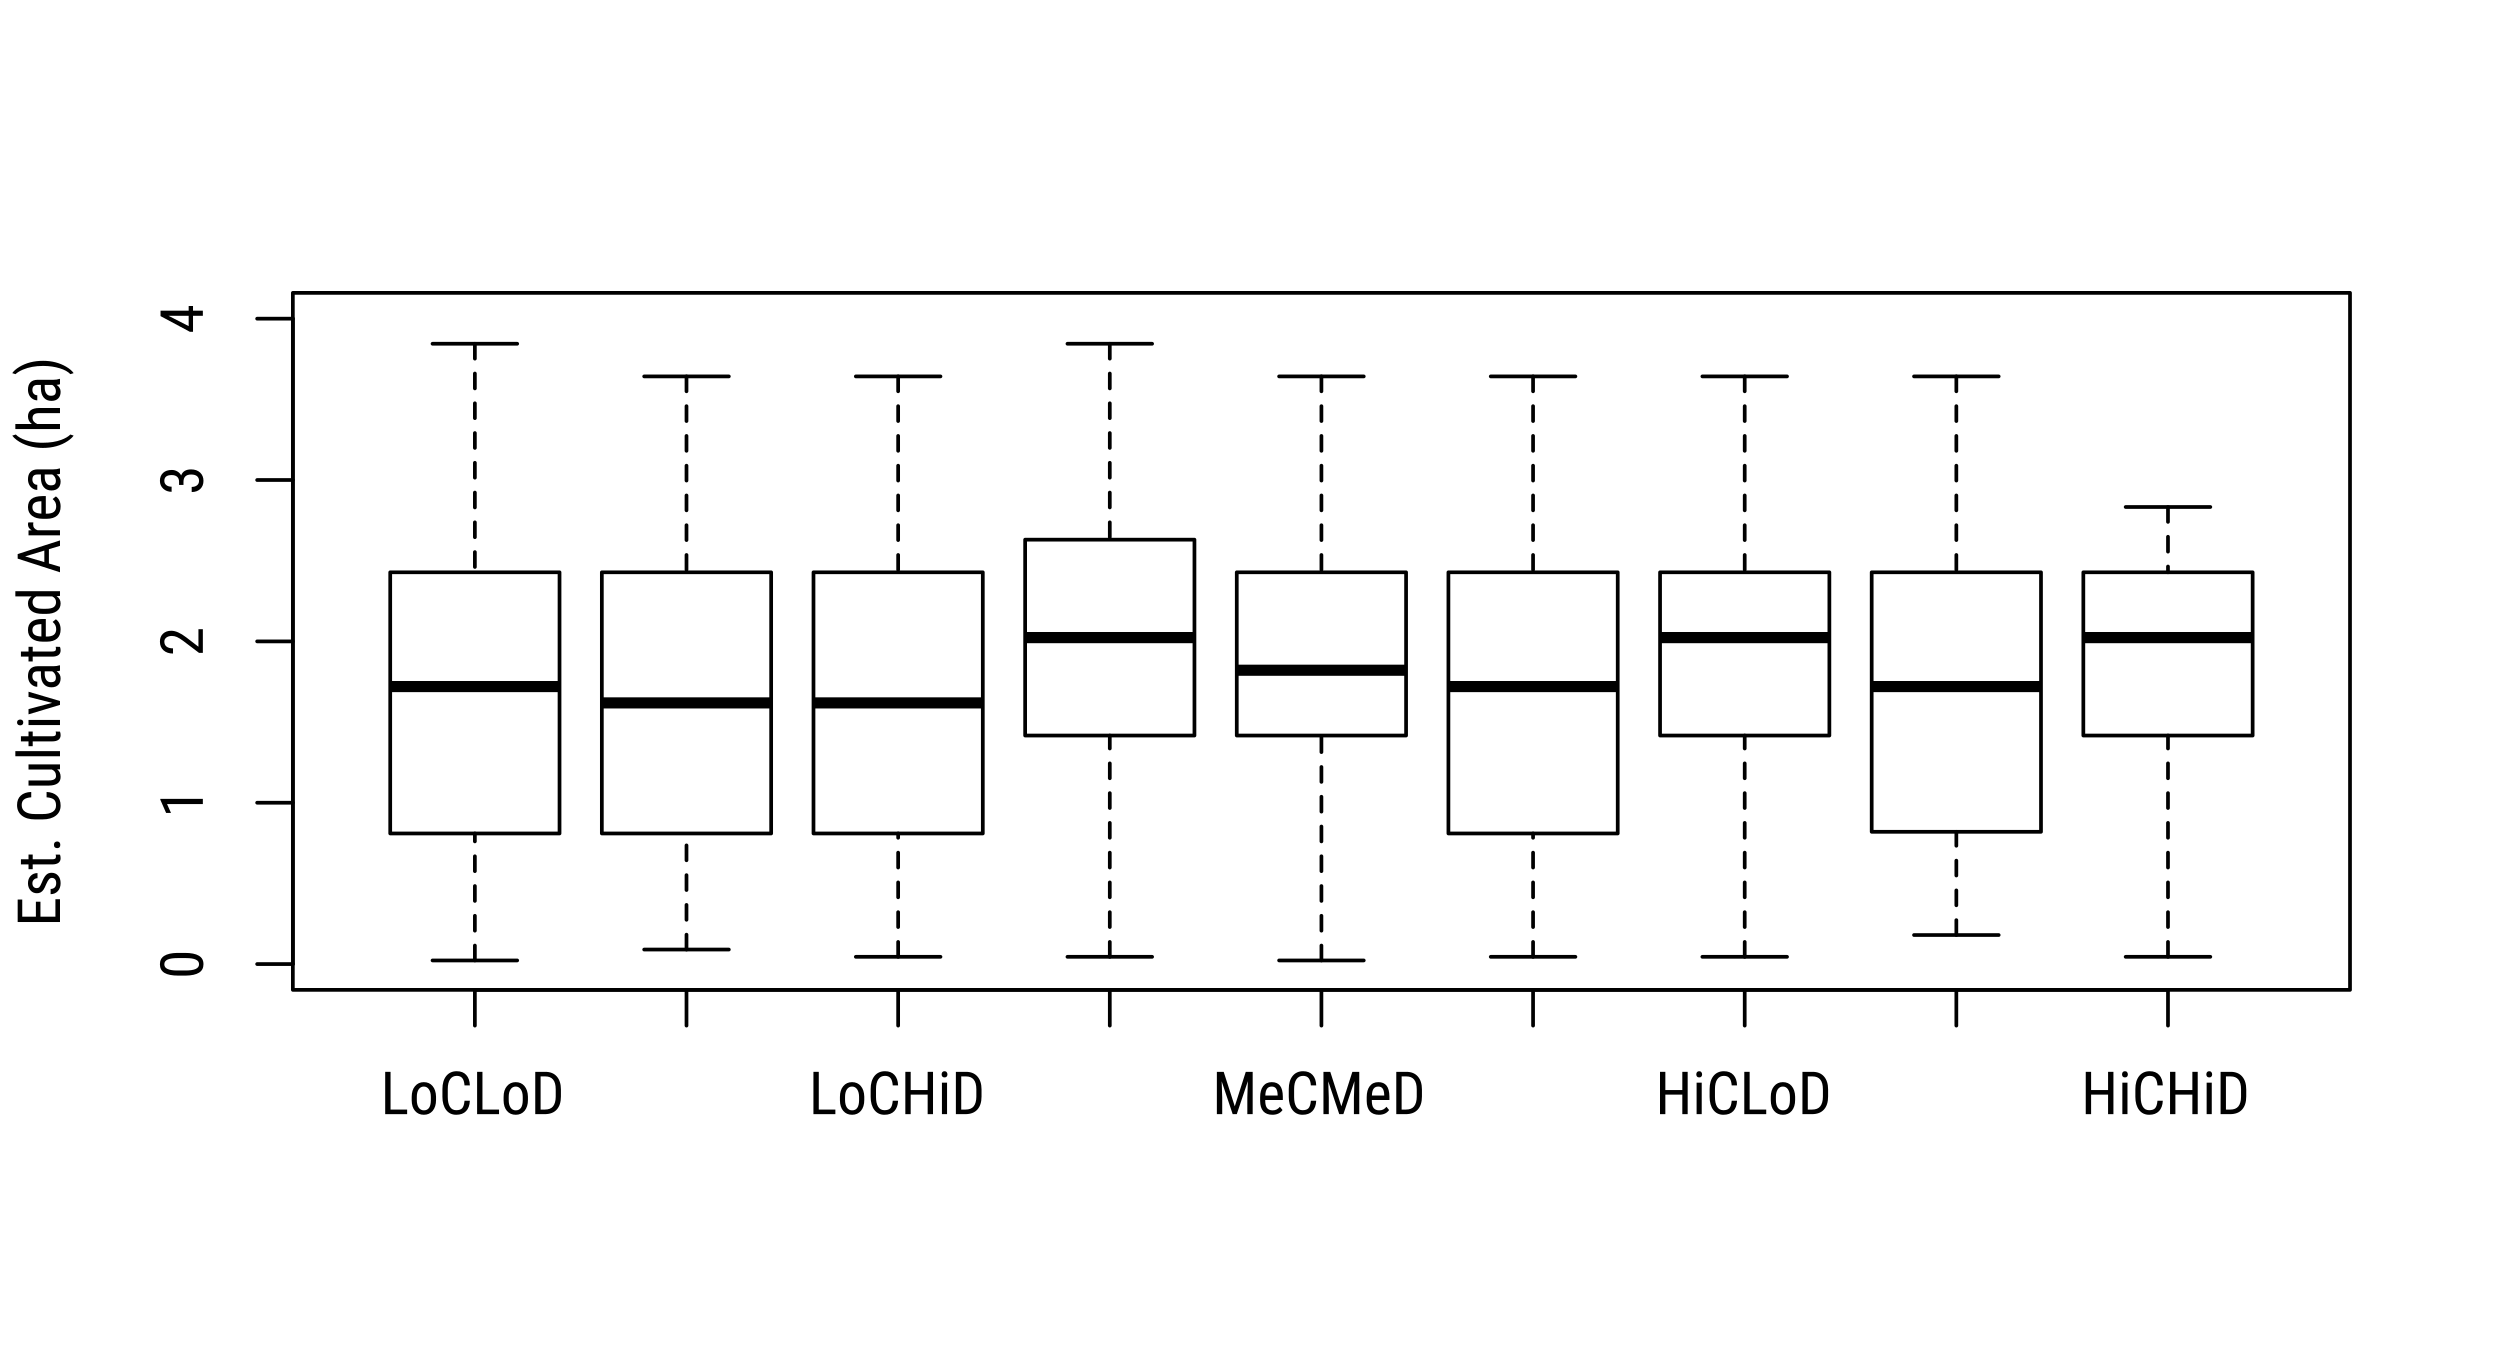 <?xml version="1.0" encoding="UTF-8"?>
<svg xmlns="http://www.w3.org/2000/svg" xmlns:xlink="http://www.w3.org/1999/xlink" width="504pt" height="273pt" viewBox="0 0 504 273" version="1.1">
<defs>
<g>
<symbol overflow="visible" id="glyph0-0">
<path style="stroke:none;" d="M 4.094 0 L 0.609 0 L 0.609 -8.531 L 4.094 -8.531 Z M 3.828 -0.5 L 3.828 -8.031 L 2.484 -4.266 Z M 0.875 -7.969 L 0.875 -0.547 L 2.203 -4.266 Z M 1.078 -0.312 L 3.609 -0.312 L 2.344 -3.859 Z M 2.344 -4.672 L 3.609 -8.219 L 1.078 -8.219 Z M 2.344 -4.672 "/>
</symbol>
<symbol overflow="visible" id="glyph0-1">
<path style="stroke:none;" d="M 2 -0.922 L 5.344 -0.922 L 5.344 0 L 0.922 0 L 0.922 -8.531 L 2 -8.531 Z M 2 -0.922 "/>
</symbol>
<symbol overflow="visible" id="glyph0-2">
<path style="stroke:none;" d="M 0.562 -3.469 C 0.562 -4.383 0.785 -5.109 1.234 -5.641 C 1.68 -6.18 2.27 -6.453 3 -6.453 C 3.738 -6.453 4.328 -6.191 4.766 -5.672 C 5.211 -5.148 5.445 -4.438 5.469 -3.531 L 5.469 -2.859 C 5.469 -1.941 5.242 -1.211 4.797 -0.672 C 4.348 -0.141 3.754 0.125 3.016 0.125 C 2.273 0.125 1.68 -0.133 1.234 -0.656 C 0.797 -1.176 0.57 -1.879 0.562 -2.766 Z M 1.594 -2.859 C 1.594 -2.211 1.719 -1.703 1.969 -1.328 C 2.227 -0.953 2.578 -0.766 3.016 -0.766 C 3.93 -0.766 4.398 -1.426 4.422 -2.75 L 4.422 -3.469 C 4.422 -4.113 4.289 -4.625 4.031 -5 C 3.781 -5.375 3.438 -5.562 3 -5.562 C 2.57 -5.562 2.227 -5.375 1.969 -5 C 1.719 -4.625 1.594 -4.113 1.594 -3.469 Z M 1.594 -2.859 "/>
</symbol>
<symbol overflow="visible" id="glyph0-3">
<path style="stroke:none;" d="M 6.266 -2.703 C 6.223 -1.797 5.969 -1.098 5.5 -0.609 C 5.031 -0.117 4.367 0.125 3.516 0.125 C 2.66 0.125 1.984 -0.195 1.484 -0.844 C 0.984 -1.5 0.734 -2.383 0.734 -3.5 L 0.734 -5.047 C 0.734 -6.16 0.988 -7.039 1.5 -7.688 C 2.02 -8.332 2.727 -8.656 3.625 -8.656 C 4.445 -8.656 5.082 -8.406 5.531 -7.906 C 5.988 -7.414 6.234 -6.711 6.266 -5.797 L 5.188 -5.797 C 5.133 -6.484 4.984 -6.973 4.734 -7.266 C 4.492 -7.566 4.125 -7.719 3.625 -7.719 C 3.039 -7.719 2.594 -7.488 2.281 -7.031 C 1.969 -6.582 1.812 -5.922 1.812 -5.047 L 1.812 -3.469 C 1.812 -2.613 1.957 -1.953 2.25 -1.484 C 2.539 -1.023 2.961 -0.797 3.516 -0.797 C 4.078 -0.797 4.477 -0.93 4.719 -1.203 C 4.969 -1.484 5.125 -1.984 5.188 -2.703 Z M 6.266 -2.703 "/>
</symbol>
<symbol overflow="visible" id="glyph0-4">
<path style="stroke:none;" d="M 0.922 0 L 0.922 -8.531 L 2.953 -8.531 C 3.953 -8.531 4.723 -8.219 5.266 -7.594 C 5.816 -6.969 6.094 -6.094 6.094 -4.969 L 6.094 -3.547 C 6.094 -2.41 5.812 -1.535 5.25 -0.922 C 4.695 -0.305 3.891 0 2.828 0 Z M 2 -7.609 L 2 -0.922 L 2.859 -0.922 C 3.609 -0.922 4.156 -1.133 4.5 -1.562 C 4.852 -2 5.035 -2.641 5.047 -3.484 L 5.047 -5 C 5.047 -5.895 4.867 -6.551 4.516 -6.969 C 4.172 -7.395 3.648 -7.609 2.953 -7.609 Z M 2 -7.609 "/>
</symbol>
<symbol overflow="visible" id="glyph0-5">
<path style="stroke:none;" d="M 6.5 0 L 5.422 0 L 5.422 -3.938 L 2 -3.938 L 2 0 L 0.922 0 L 0.922 -8.531 L 2 -8.531 L 2 -4.859 L 5.422 -4.859 L 5.422 -8.531 L 6.5 -8.531 Z M 6.5 0 "/>
</symbol>
<symbol overflow="visible" id="glyph0-6">
<path style="stroke:none;" d="M 1.891 0 L 0.859 0 L 0.859 -6.344 L 1.891 -6.344 Z M 1.969 -8.016 C 1.969 -7.848 1.922 -7.703 1.828 -7.578 C 1.734 -7.461 1.586 -7.406 1.391 -7.406 C 1.191 -7.406 1.039 -7.461 0.938 -7.578 C 0.844 -7.703 0.797 -7.848 0.797 -8.016 C 0.797 -8.191 0.844 -8.344 0.938 -8.469 C 1.039 -8.594 1.188 -8.656 1.375 -8.656 C 1.57 -8.656 1.719 -8.594 1.812 -8.469 C 1.914 -8.344 1.969 -8.191 1.969 -8.016 Z M 1.969 -8.016 "/>
</symbol>
<symbol overflow="visible" id="glyph0-7">
<path style="stroke:none;" d="M 2.297 -8.531 L 4.531 -1.578 L 6.75 -8.531 L 8.141 -8.531 L 8.141 0 L 7.062 0 L 7.062 -3.328 L 7.172 -6.656 L 4.938 0 L 4.109 0 L 1.891 -6.625 L 2 -3.328 L 2 0 L 0.922 0 L 0.922 -8.531 Z M 2.297 -8.531 "/>
</symbol>
<symbol overflow="visible" id="glyph0-8">
<path style="stroke:none;" d="M 3.047 0.125 C 2.254 0.125 1.645 -0.109 1.219 -0.578 C 0.801 -1.055 0.586 -1.75 0.578 -2.656 L 0.578 -3.422 C 0.578 -4.367 0.781 -5.109 1.188 -5.641 C 1.602 -6.18 2.18 -6.453 2.922 -6.453 C 3.66 -6.453 4.211 -6.219 4.578 -5.75 C 4.953 -5.281 5.145 -4.547 5.156 -3.547 L 5.156 -2.859 L 1.609 -2.859 L 1.609 -2.719 C 1.609 -2.031 1.734 -1.531 1.984 -1.219 C 2.242 -0.914 2.613 -0.766 3.094 -0.766 C 3.406 -0.766 3.676 -0.82 3.906 -0.938 C 4.133 -1.051 4.352 -1.234 4.562 -1.484 L 5.094 -0.828 C 4.645 -0.191 3.961 0.125 3.047 0.125 Z M 2.922 -5.562 C 2.492 -5.562 2.176 -5.414 1.969 -5.125 C 1.758 -4.832 1.645 -4.375 1.625 -3.75 L 4.109 -3.75 L 4.109 -3.891 C 4.086 -4.492 3.977 -4.922 3.781 -5.172 C 3.594 -5.43 3.305 -5.562 2.922 -5.562 Z M 2.922 -5.562 "/>
</symbol>
<symbol overflow="visible" id="glyph1-0">
<path style="stroke:none;" d="M 0 -4.094 L 0 -0.609 L -8.531 -0.609 L -8.531 -4.094 Z M -0.5 -3.828 L -8.031 -3.828 L -4.266 -2.484 Z M -7.969 -0.875 L -0.547 -0.875 L -4.266 -2.203 Z M -0.312 -1.078 L -0.312 -3.609 L -3.859 -2.344 Z M -4.672 -2.344 L -8.219 -3.609 L -8.219 -1.078 Z M -4.672 -2.344 "/>
</symbol>
<symbol overflow="visible" id="glyph1-1">
<path style="stroke:none;" d="M -3.641 -5.25 C -2.379 -5.25 -1.438 -5.062 -0.812 -4.688 C -0.188 -4.32 0.125 -3.75 0.125 -2.969 C 0.125 -2.207 -0.172 -1.641 -0.766 -1.266 C -1.367 -0.891 -2.27 -0.691 -3.469 -0.672 L -4.938 -0.672 C -6.188 -0.672 -7.117 -0.852 -7.734 -1.219 C -8.348 -1.594 -8.656 -2.172 -8.656 -2.953 C -8.656 -3.723 -8.363 -4.289 -7.781 -4.656 C -7.195 -5.031 -6.316 -5.227 -5.141 -5.25 Z M -5.125 -4.203 C -6.02 -4.203 -6.68 -4.102 -7.109 -3.906 C -7.547 -3.707 -7.766 -3.391 -7.766 -2.953 C -7.766 -2.523 -7.551 -2.211 -7.125 -2.016 C -6.707 -1.816 -6.078 -1.711 -5.234 -1.703 L -3.469 -1.703 C -2.57 -1.703 -1.895 -1.805 -1.438 -2.016 C -0.988 -2.223 -0.766 -2.539 -0.766 -2.969 C -0.766 -3.383 -0.977 -3.691 -1.406 -3.891 C -1.832 -4.098 -2.484 -4.203 -3.359 -4.203 Z M -5.125 -4.203 "/>
</symbol>
<symbol overflow="visible" id="glyph1-2">
<path style="stroke:none;" d="M 0 -3.781 L 0 -2.734 L -7.219 -2.734 L -6.422 -0.938 L -7.406 -0.938 L -8.578 -3.609 L -8.578 -3.781 Z M 0 -3.781 "/>
</symbol>
<symbol overflow="visible" id="glyph1-3">
<path style="stroke:none;" d="M 0 -5.453 L 0 -0.688 L -0.781 -0.688 L -4 -3.125 C -4.5 -3.488 -4.906 -3.738 -5.219 -3.875 C -5.539 -4.02 -5.879 -4.094 -6.234 -4.094 C -6.691 -4.094 -7.062 -3.988 -7.344 -3.781 C -7.625 -3.57 -7.766 -3.297 -7.766 -2.953 C -7.766 -2.516 -7.613 -2.176 -7.312 -1.938 C -7.008 -1.707 -6.578 -1.594 -6.016 -1.594 L -6.016 -0.547 C -6.805 -0.547 -7.441 -0.758 -7.922 -1.188 C -8.41 -1.625 -8.656 -2.211 -8.656 -2.953 C -8.656 -3.629 -8.445 -4.16 -8.031 -4.547 C -7.613 -4.941 -7.055 -5.141 -6.359 -5.141 C -5.516 -5.141 -4.52 -4.703 -3.375 -3.828 L -0.891 -1.922 L -0.891 -5.453 Z M 0 -5.453 "/>
</symbol>
<symbol overflow="visible" id="glyph1-4">
<path style="stroke:none;" d="M -4.797 -2.016 L -4.797 -2.672 C -4.797 -3.098 -4.926 -3.426 -5.188 -3.656 C -5.445 -3.883 -5.805 -4 -6.266 -4 C -7.266 -4 -7.766 -3.613 -7.766 -2.844 C -7.766 -2.469 -7.629 -2.176 -7.359 -1.969 C -7.086 -1.758 -6.734 -1.656 -6.297 -1.656 L -6.297 -0.625 C -6.973 -0.625 -7.535 -0.832 -7.984 -1.25 C -8.43 -1.664 -8.656 -2.195 -8.656 -2.844 C -8.656 -3.508 -8.441 -4.039 -8.016 -4.438 C -7.598 -4.832 -7.004 -5.031 -6.234 -5.031 C -5.836 -5.031 -5.469 -4.926 -5.125 -4.719 C -4.789 -4.52 -4.539 -4.254 -4.375 -3.922 C -4.082 -4.734 -3.414 -5.141 -2.375 -5.141 C -1.613 -5.141 -1.004 -4.926 -0.547 -4.5 C -0.098 -4.07 0.125 -3.52 0.125 -2.844 C 0.125 -2.164 -0.086 -1.617 -0.516 -1.203 C -0.953 -0.785 -1.531 -0.578 -2.25 -0.578 L -2.25 -1.609 C -1.801 -1.609 -1.441 -1.719 -1.172 -1.938 C -0.898 -2.156 -0.766 -2.457 -0.766 -2.844 C -0.766 -3.227 -0.895 -3.535 -1.156 -3.766 C -1.414 -3.992 -1.816 -4.109 -2.359 -4.109 C -3.391 -4.109 -3.906 -3.613 -3.906 -2.625 L -3.906 -2.016 Z M -4.797 -2.016 "/>
</symbol>
<symbol overflow="visible" id="glyph1-5">
<path style="stroke:none;" d="M -2.859 -4.609 L -2.859 -5.562 L -1.984 -5.562 L -1.984 -4.609 L 0 -4.609 L 0 -3.578 L -1.984 -3.578 L -1.984 -0.359 L -2.625 -0.359 L -8.531 -3.516 L -8.531 -4.609 Z M -2.859 -1.5 L -2.859 -3.578 L -6.922 -3.578 Z M -2.859 -1.5 "/>
</symbol>
<symbol overflow="visible" id="glyph1-6">
<path style="stroke:none;" d="M -3.938 -5.016 L -3.938 -2 L -0.922 -2 L -0.922 -5.516 L 0 -5.516 L 0 -0.922 L -8.531 -0.922 L -8.531 -5.453 L -7.609 -5.453 L -7.609 -2 L -4.859 -2 L -4.859 -5.016 Z M -3.938 -5.016 "/>
</symbol>
<symbol overflow="visible" id="glyph1-7">
<path style="stroke:none;" d="M -1.625 -3.859 C -1.844 -3.859 -2.031 -3.773 -2.188 -3.609 C -2.352 -3.441 -2.547 -3.113 -2.766 -2.625 C -2.992 -2.07 -3.188 -1.68 -3.344 -1.453 C -3.508 -1.223 -3.695 -1.051 -3.906 -0.938 C -4.113 -0.82 -4.363 -0.766 -4.656 -0.766 C -5.176 -0.766 -5.602 -0.953 -5.938 -1.328 C -6.281 -1.711 -6.453 -2.195 -6.453 -2.781 C -6.453 -3.395 -6.27 -3.891 -5.906 -4.266 C -5.551 -4.641 -5.094 -4.828 -4.531 -4.828 L -4.531 -3.797 C -4.82 -3.797 -5.066 -3.695 -5.266 -3.5 C -5.461 -3.312 -5.562 -3.07 -5.562 -2.781 C -5.562 -2.477 -5.484 -2.238 -5.328 -2.062 C -5.172 -1.883 -4.957 -1.797 -4.688 -1.797 C -4.477 -1.797 -4.305 -1.859 -4.172 -1.984 C -4.047 -2.117 -3.879 -2.426 -3.672 -2.906 C -3.367 -3.676 -3.07 -4.195 -2.781 -4.469 C -2.5 -4.75 -2.141 -4.891 -1.703 -4.891 C -1.148 -4.891 -0.707 -4.695 -0.375 -4.312 C -0.039 -3.938 0.125 -3.43 0.125 -2.797 C 0.125 -2.141 -0.062 -1.602 -0.438 -1.188 C -0.82 -0.781 -1.305 -0.578 -1.891 -0.578 L -1.891 -1.625 C -1.535 -1.633 -1.258 -1.738 -1.062 -1.938 C -0.863 -2.145 -0.766 -2.43 -0.766 -2.797 C -0.766 -3.141 -0.844 -3.398 -1 -3.578 C -1.156 -3.766 -1.363 -3.859 -1.625 -3.859 Z M -1.625 -3.859 "/>
</symbol>
<symbol overflow="visible" id="glyph1-8">
<path style="stroke:none;" d="M -7.875 -2.141 L -6.344 -2.141 L -6.344 -3.094 L -5.5 -3.094 L -5.5 -2.141 L -1.578 -2.141 C -1.328 -2.141 -1.133 -2.176 -1 -2.25 C -0.875 -2.332 -0.812 -2.473 -0.812 -2.672 C -0.812 -2.816 -0.832 -2.957 -0.875 -3.094 L 0 -3.078 C 0.082 -2.848 0.125 -2.609 0.125 -2.359 C 0.125 -1.953 -0.02 -1.641 -0.312 -1.422 C -0.613 -1.211 -1.031 -1.109 -1.562 -1.109 L -5.5 -1.109 L -5.5 -0.141 L -6.344 -0.141 L -6.344 -1.109 L -7.875 -1.109 Z M -7.875 -2.141 "/>
</symbol>
<symbol overflow="visible" id="glyph1-9">
<path style="stroke:none;" d="M -0.562 -0.844 C -0.75 -0.844 -0.906 -0.895 -1.031 -1 C -1.156 -1.113 -1.219 -1.281 -1.219 -1.5 C -1.219 -1.727 -1.156 -1.898 -1.031 -2.016 C -0.906 -2.129 -0.75 -2.188 -0.562 -2.188 C -0.383 -2.188 -0.234 -2.129 -0.109 -2.016 C 0.004 -1.898 0.062 -1.727 0.062 -1.5 C 0.062 -1.281 0.004 -1.113 -0.109 -1 C -0.234 -0.895 -0.383 -0.844 -0.562 -0.844 Z M -0.562 -0.844 "/>
</symbol>
<symbol overflow="visible" id="glyph1-10">
<path style="stroke:none;" d=""/>
</symbol>
<symbol overflow="visible" id="glyph1-11">
<path style="stroke:none;" d="M -2.703 -6.266 C -1.797 -6.223 -1.098 -5.969 -0.609 -5.5 C -0.117 -5.031 0.125 -4.367 0.125 -3.516 C 0.125 -2.66 -0.195 -1.984 -0.844 -1.484 C -1.5 -0.984 -2.383 -0.734 -3.5 -0.734 L -5.047 -0.734 C -6.16 -0.734 -7.039 -0.988 -7.688 -1.5 C -8.332 -2.02 -8.656 -2.727 -8.656 -3.625 C -8.656 -4.445 -8.406 -5.082 -7.906 -5.531 C -7.414 -5.988 -6.711 -6.234 -5.797 -6.266 L -5.797 -5.188 C -6.484 -5.133 -6.973 -4.984 -7.266 -4.734 C -7.566 -4.492 -7.719 -4.125 -7.719 -3.625 C -7.719 -3.039 -7.488 -2.594 -7.031 -2.281 C -6.582 -1.969 -5.922 -1.812 -5.047 -1.812 L -3.469 -1.812 C -2.613 -1.812 -1.953 -1.957 -1.484 -2.25 C -1.023 -2.539 -0.797 -2.961 -0.797 -3.516 C -0.797 -4.078 -0.93 -4.477 -1.203 -4.719 C -1.484 -4.969 -1.984 -5.125 -2.703 -5.188 Z M -2.703 -6.266 "/>
</symbol>
<symbol overflow="visible" id="glyph1-12">
<path style="stroke:none;" d="M -0.562 -4.016 C -0.102 -3.672 0.125 -3.164 0.125 -2.5 C 0.125 -1.926 -0.07 -1.492 -0.469 -1.203 C -0.875 -0.91 -1.453 -0.758 -2.203 -0.75 L -6.344 -0.75 L -6.344 -1.781 L -2.281 -1.781 C -1.289 -1.781 -0.797 -2.078 -0.797 -2.672 C -0.797 -3.305 -1.078 -3.742 -1.641 -3.984 L -6.344 -3.984 L -6.344 -5.016 L 0 -5.016 L 0 -4.031 Z M -0.562 -4.016 "/>
</symbol>
<symbol overflow="visible" id="glyph1-13">
<path style="stroke:none;" d="M 0 -1.891 L 0 -0.859 L -9 -0.859 L -9 -1.891 Z M 0 -1.891 "/>
</symbol>
<symbol overflow="visible" id="glyph1-14">
<path style="stroke:none;" d="M 0 -1.891 L 0 -0.859 L -6.344 -0.859 L -6.344 -1.891 Z M -8.016 -1.969 C -7.848 -1.969 -7.703 -1.922 -7.578 -1.828 C -7.461 -1.734 -7.406 -1.586 -7.406 -1.391 C -7.406 -1.191 -7.461 -1.039 -7.578 -0.938 C -7.703 -0.844 -7.848 -0.797 -8.016 -0.797 C -8.191 -0.797 -8.344 -0.844 -8.469 -0.938 C -8.594 -1.039 -8.656 -1.188 -8.656 -1.375 C -8.656 -1.57 -8.594 -1.719 -8.469 -1.812 C -8.344 -1.914 -8.191 -1.969 -8.016 -1.969 Z M -8.016 -1.969 "/>
</symbol>
<symbol overflow="visible" id="glyph1-15">
<path style="stroke:none;" d="M -1.578 -2.578 L -6.344 -3.781 L -6.344 -4.828 L 0 -2.953 L 0 -2.172 L -6.344 -0.266 L -6.344 -1.328 Z M -1.578 -2.578 "/>
</symbol>
<symbol overflow="visible" id="glyph1-16">
<path style="stroke:none;" d="M 0 -4.031 C -0.133 -3.969 -0.363 -3.926 -0.688 -3.906 C -0.145 -3.539 0.125 -3.07 0.125 -2.5 C 0.125 -1.926 -0.035 -1.477 -0.359 -1.156 C -0.68 -0.832 -1.141 -0.672 -1.734 -0.672 C -2.379 -0.672 -2.891 -0.891 -3.266 -1.328 C -3.641 -1.766 -3.832 -2.363 -3.844 -3.125 L -3.844 -3.891 L -4.516 -3.891 C -4.898 -3.891 -5.172 -3.801 -5.328 -3.625 C -5.484 -3.457 -5.562 -3.203 -5.562 -2.859 C -5.562 -2.547 -5.469 -2.289 -5.281 -2.094 C -5.102 -1.906 -4.867 -1.812 -4.578 -1.812 L -4.578 -0.781 C -4.898 -0.781 -5.207 -0.875 -5.5 -1.062 C -5.801 -1.25 -6.035 -1.504 -6.203 -1.828 C -6.367 -2.16 -6.453 -2.523 -6.453 -2.922 C -6.453 -3.566 -6.289 -4.055 -5.969 -4.391 C -5.645 -4.734 -5.176 -4.91 -4.562 -4.922 L -1.359 -4.922 C -0.879 -4.922 -0.457 -4.984 -0.094 -5.109 L 0 -5.109 Z M -0.828 -2.656 C -0.828 -2.906 -0.895 -3.145 -1.031 -3.375 C -1.176 -3.613 -1.352 -3.785 -1.562 -3.891 L -3.078 -3.891 L -3.078 -3.297 C -3.066 -2.805 -2.953 -2.414 -2.734 -2.125 C -2.523 -1.844 -2.234 -1.703 -1.859 -1.703 C -1.492 -1.703 -1.227 -1.773 -1.062 -1.922 C -0.906 -2.066 -0.828 -2.312 -0.828 -2.656 Z M -0.828 -2.656 "/>
</symbol>
<symbol overflow="visible" id="glyph1-17">
<path style="stroke:none;" d="M 0.125 -3.047 C 0.125 -2.254 -0.109 -1.645 -0.578 -1.219 C -1.055 -0.801 -1.75 -0.586 -2.656 -0.578 L -3.422 -0.578 C -4.367 -0.578 -5.109 -0.781 -5.641 -1.188 C -6.18 -1.602 -6.453 -2.18 -6.453 -2.922 C -6.453 -3.66 -6.219 -4.211 -5.75 -4.578 C -5.281 -4.953 -4.547 -5.145 -3.547 -5.156 L -2.859 -5.156 L -2.859 -1.609 L -2.719 -1.609 C -2.031 -1.609 -1.531 -1.734 -1.219 -1.984 C -0.914 -2.242 -0.766 -2.613 -0.766 -3.094 C -0.766 -3.406 -0.82 -3.676 -0.938 -3.906 C -1.051 -4.133 -1.234 -4.352 -1.484 -4.562 L -0.828 -5.094 C -0.191 -4.645 0.125 -3.961 0.125 -3.047 Z M -5.562 -2.922 C -5.562 -2.492 -5.414 -2.176 -5.125 -1.969 C -4.832 -1.758 -4.375 -1.645 -3.75 -1.625 L -3.75 -4.109 L -3.891 -4.109 C -4.492 -4.086 -4.922 -3.977 -5.172 -3.781 C -5.43 -3.594 -5.562 -3.305 -5.562 -2.922 Z M -5.562 -2.922 "/>
</symbol>
<symbol overflow="visible" id="glyph1-18">
<path style="stroke:none;" d="M -3.453 -0.562 C -4.43 -0.562 -5.176 -0.742 -5.688 -1.109 C -6.195 -1.473 -6.453 -1.992 -6.453 -2.672 C -6.453 -3.285 -6.207 -3.758 -5.719 -4.094 L -9 -4.094 L -9 -5.141 L 0 -5.141 L 0 -4.188 L -0.688 -4.125 C -0.145 -3.789 0.125 -3.305 0.125 -2.672 C 0.125 -2.016 -0.129 -1.5 -0.641 -1.125 C -1.148 -0.75 -1.875 -0.562 -2.812 -0.562 Z M -2.859 -1.594 C -2.148 -1.594 -1.629 -1.695 -1.297 -1.906 C -0.961 -2.125 -0.797 -2.469 -0.797 -2.938 C -0.797 -3.457 -1.055 -3.844 -1.578 -4.094 L -4.781 -4.094 C -5.281 -3.832 -5.531 -3.453 -5.531 -2.953 C -5.531 -2.473 -5.363 -2.125 -5.031 -1.906 C -4.695 -1.695 -4.188 -1.594 -3.5 -1.594 Z M -2.859 -1.594 "/>
</symbol>
<symbol overflow="visible" id="glyph1-19">
<path style="stroke:none;" d="M -2.234 -4.906 L -2.234 -2.016 L 0 -1.359 L 0 -0.25 L -8.531 -3 L -8.531 -3.922 L 0 -6.672 L 0 -5.578 Z M -3.156 -2.297 L -3.156 -4.625 L -7.031 -3.453 Z M -3.156 -2.297 "/>
</symbol>
<symbol overflow="visible" id="glyph1-20">
<path style="stroke:none;" d="M -5.375 -3.391 C -5.395 -3.242 -5.406 -3.086 -5.406 -2.922 C -5.406 -2.391 -5.113 -2.02 -4.531 -1.812 L 0 -1.812 L 0 -0.781 L -6.344 -0.781 L -6.344 -1.781 L -5.703 -1.797 C -6.203 -2.078 -6.453 -2.473 -6.453 -2.984 C -6.453 -3.141 -6.426 -3.273 -6.375 -3.391 Z M -5.375 -3.391 "/>
</symbol>
<symbol overflow="visible" id="glyph1-21">
<path style="stroke:none;" d="M -3.469 -0.75 C -4.488 -0.75 -5.445 -0.891 -6.344 -1.172 C -7.25 -1.453 -8.039 -1.844 -8.719 -2.344 C -9.133 -2.656 -9.438 -2.953 -9.625 -3.234 L -8.906 -3.453 C -8.457 -2.984 -7.781 -2.598 -6.875 -2.297 C -5.977 -1.992 -4.977 -1.828 -3.875 -1.797 L -3.391 -1.797 C -2.016 -1.797 -0.801 -1.988 0.25 -2.375 C 1.039 -2.664 1.656 -3.023 2.094 -3.453 L 2.75 -3.234 C 2.508 -2.879 2.113 -2.516 1.562 -2.141 C 0.164 -1.211 -1.508 -0.75 -3.469 -0.75 Z M -3.469 -0.75 "/>
</symbol>
<symbol overflow="visible" id="glyph1-22">
<path style="stroke:none;" d="M -5.688 -1.812 C -6.195 -2.207 -6.453 -2.711 -6.453 -3.328 C -6.453 -4.441 -5.707 -5.008 -4.219 -5.031 L 0 -5.031 L 0 -4 L -4.172 -4 C -4.66 -4 -5.008 -3.914 -5.219 -3.75 C -5.426 -3.582 -5.531 -3.332 -5.531 -3 C -5.531 -2.738 -5.441 -2.504 -5.266 -2.297 C -5.098 -2.098 -4.879 -1.938 -4.609 -1.812 L 0 -1.812 L 0 -0.781 L -9 -0.781 L -9 -1.812 Z M -5.688 -1.812 "/>
</symbol>
<symbol overflow="visible" id="glyph1-23">
<path style="stroke:none;" d="M -3.406 -3 C -1.664 -3 -0.125 -2.609 1.219 -1.828 C 1.938 -1.41 2.445 -0.973 2.75 -0.516 L 2.094 -0.312 C 1.625 -0.812 0.906 -1.207 -0.062 -1.5 C -1.039 -1.801 -2.109 -1.957 -3.266 -1.969 L -3.469 -1.969 C -4.957 -1.969 -6.285 -1.723 -7.453 -1.234 C -8.098 -0.961 -8.602 -0.656 -8.969 -0.312 L -9.625 -0.516 C -9.332 -0.953 -8.859 -1.367 -8.203 -1.766 C -6.848 -2.586 -5.25 -3 -3.406 -3 Z M -3.406 -3 "/>
</symbol>
</g>
</defs>
<g id="surface863">
<rect x="0" y="0" width="504" height="273" style="fill:rgb(100%,100%,100%);fill-opacity:1;stroke:none;"/>
<path style="fill:none;stroke-width:2.25;stroke-linecap:butt;stroke-linejoin:round;stroke:rgb(0%,0%,0%);stroke-opacity:1;stroke-miterlimit:10;" d="M 78.668 138.41 L 112.801 138.41 "/>
<path style="fill:none;stroke-width:0.75;stroke-linecap:round;stroke-linejoin:round;stroke:rgb(0%,0%,0%);stroke-opacity:1;stroke-dasharray:3,3;stroke-miterlimit:10;" d="M 95.734 193.625 L 95.734 168.027 "/>
<path style="fill:none;stroke-width:0.75;stroke-linecap:round;stroke-linejoin:round;stroke:rgb(0%,0%,0%);stroke-opacity:1;stroke-dasharray:3,3;stroke-miterlimit:10;" d="M 95.734 69.301 L 95.734 115.375 "/>
<path style="fill:none;stroke-width:0.75;stroke-linecap:round;stroke-linejoin:round;stroke:rgb(0%,0%,0%);stroke-opacity:1;stroke-miterlimit:10;" d="M 87.199 193.625 L 104.266 193.625 "/>
<path style="fill:none;stroke-width:0.75;stroke-linecap:round;stroke-linejoin:round;stroke:rgb(0%,0%,0%);stroke-opacity:1;stroke-miterlimit:10;" d="M 87.199 69.301 L 104.266 69.301 "/>
<path style="fill:none;stroke-width:0.75;stroke-linecap:round;stroke-linejoin:round;stroke:rgb(0%,0%,0%);stroke-opacity:1;stroke-miterlimit:10;" d="M 78.668 168.027 L 112.801 168.027 L 112.801 115.375 L 78.668 115.375 L 78.668 168.027 "/>
<path style="fill:none;stroke-width:2.25;stroke-linecap:butt;stroke-linejoin:round;stroke:rgb(0%,0%,0%);stroke-opacity:1;stroke-miterlimit:10;" d="M 121.332 141.703 L 155.465 141.703 "/>
<path style="fill:none;stroke-width:0.75;stroke-linecap:round;stroke-linejoin:round;stroke:rgb(0%,0%,0%);stroke-opacity:1;stroke-dasharray:3,3;stroke-miterlimit:10;" d="M 138.398 191.43 L 138.398 168.027 "/>
<path style="fill:none;stroke-width:0.75;stroke-linecap:round;stroke-linejoin:round;stroke:rgb(0%,0%,0%);stroke-opacity:1;stroke-dasharray:3,3;stroke-miterlimit:10;" d="M 138.398 75.883 L 138.398 115.375 "/>
<path style="fill:none;stroke-width:0.75;stroke-linecap:round;stroke-linejoin:round;stroke:rgb(0%,0%,0%);stroke-opacity:1;stroke-miterlimit:10;" d="M 129.867 191.43 L 146.934 191.43 "/>
<path style="fill:none;stroke-width:0.75;stroke-linecap:round;stroke-linejoin:round;stroke:rgb(0%,0%,0%);stroke-opacity:1;stroke-miterlimit:10;" d="M 129.867 75.883 L 146.934 75.883 "/>
<path style="fill:none;stroke-width:0.75;stroke-linecap:round;stroke-linejoin:round;stroke:rgb(0%,0%,0%);stroke-opacity:1;stroke-miterlimit:10;" d="M 121.332 168.027 L 155.465 168.027 L 155.465 115.375 L 121.332 115.375 L 121.332 168.027 "/>
<path style="fill:none;stroke-width:2.25;stroke-linecap:butt;stroke-linejoin:round;stroke:rgb(0%,0%,0%);stroke-opacity:1;stroke-miterlimit:10;" d="M 164 141.703 L 198.133 141.703 "/>
<path style="fill:none;stroke-width:0.75;stroke-linecap:round;stroke-linejoin:round;stroke:rgb(0%,0%,0%);stroke-opacity:1;stroke-dasharray:3,3;stroke-miterlimit:10;" d="M 181.066 192.895 L 181.066 168.027 "/>
<path style="fill:none;stroke-width:0.75;stroke-linecap:round;stroke-linejoin:round;stroke:rgb(0%,0%,0%);stroke-opacity:1;stroke-dasharray:3,3;stroke-miterlimit:10;" d="M 181.066 75.883 L 181.066 115.375 "/>
<path style="fill:none;stroke-width:0.75;stroke-linecap:round;stroke-linejoin:round;stroke:rgb(0%,0%,0%);stroke-opacity:1;stroke-miterlimit:10;" d="M 172.535 192.895 L 189.602 192.895 "/>
<path style="fill:none;stroke-width:0.75;stroke-linecap:round;stroke-linejoin:round;stroke:rgb(0%,0%,0%);stroke-opacity:1;stroke-miterlimit:10;" d="M 172.535 75.883 L 189.602 75.883 "/>
<path style="fill:none;stroke-width:0.75;stroke-linecap:round;stroke-linejoin:round;stroke:rgb(0%,0%,0%);stroke-opacity:1;stroke-miterlimit:10;" d="M 164 168.027 L 198.133 168.027 L 198.133 115.375 L 164 115.375 L 164 168.027 "/>
<path style="fill:none;stroke-width:2.25;stroke-linecap:butt;stroke-linejoin:round;stroke:rgb(0%,0%,0%);stroke-opacity:1;stroke-miterlimit:10;" d="M 206.668 128.539 L 240.801 128.539 "/>
<path style="fill:none;stroke-width:0.75;stroke-linecap:round;stroke-linejoin:round;stroke:rgb(0%,0%,0%);stroke-opacity:1;stroke-dasharray:3,3;stroke-miterlimit:10;" d="M 223.734 192.895 L 223.734 148.285 "/>
<path style="fill:none;stroke-width:0.75;stroke-linecap:round;stroke-linejoin:round;stroke:rgb(0%,0%,0%);stroke-opacity:1;stroke-dasharray:3,3;stroke-miterlimit:10;" d="M 223.734 69.301 L 223.734 108.793 "/>
<path style="fill:none;stroke-width:0.75;stroke-linecap:round;stroke-linejoin:round;stroke:rgb(0%,0%,0%);stroke-opacity:1;stroke-miterlimit:10;" d="M 215.199 192.895 L 232.266 192.895 "/>
<path style="fill:none;stroke-width:0.75;stroke-linecap:round;stroke-linejoin:round;stroke:rgb(0%,0%,0%);stroke-opacity:1;stroke-miterlimit:10;" d="M 215.199 69.301 L 232.266 69.301 "/>
<path style="fill:none;stroke-width:0.75;stroke-linecap:round;stroke-linejoin:round;stroke:rgb(0%,0%,0%);stroke-opacity:1;stroke-miterlimit:10;" d="M 206.668 148.285 L 240.801 148.285 L 240.801 108.793 L 206.668 108.793 L 206.668 148.285 "/>
<path style="fill:none;stroke-width:2.25;stroke-linecap:butt;stroke-linejoin:round;stroke:rgb(0%,0%,0%);stroke-opacity:1;stroke-miterlimit:10;" d="M 249.332 135.121 L 283.465 135.121 "/>
<path style="fill:none;stroke-width:0.75;stroke-linecap:round;stroke-linejoin:round;stroke:rgb(0%,0%,0%);stroke-opacity:1;stroke-dasharray:3,3;stroke-miterlimit:10;" d="M 266.398 193.625 L 266.398 148.285 "/>
<path style="fill:none;stroke-width:0.75;stroke-linecap:round;stroke-linejoin:round;stroke:rgb(0%,0%,0%);stroke-opacity:1;stroke-dasharray:3,3;stroke-miterlimit:10;" d="M 266.398 75.883 L 266.398 115.375 "/>
<path style="fill:none;stroke-width:0.75;stroke-linecap:round;stroke-linejoin:round;stroke:rgb(0%,0%,0%);stroke-opacity:1;stroke-miterlimit:10;" d="M 257.867 193.625 L 274.934 193.625 "/>
<path style="fill:none;stroke-width:0.75;stroke-linecap:round;stroke-linejoin:round;stroke:rgb(0%,0%,0%);stroke-opacity:1;stroke-miterlimit:10;" d="M 257.867 75.883 L 274.934 75.883 "/>
<path style="fill:none;stroke-width:0.75;stroke-linecap:round;stroke-linejoin:round;stroke:rgb(0%,0%,0%);stroke-opacity:1;stroke-miterlimit:10;" d="M 249.332 148.285 L 283.465 148.285 L 283.465 115.375 L 249.332 115.375 L 249.332 148.285 "/>
<path style="fill:none;stroke-width:2.25;stroke-linecap:butt;stroke-linejoin:round;stroke:rgb(0%,0%,0%);stroke-opacity:1;stroke-miterlimit:10;" d="M 292 138.41 L 326.133 138.41 "/>
<path style="fill:none;stroke-width:0.75;stroke-linecap:round;stroke-linejoin:round;stroke:rgb(0%,0%,0%);stroke-opacity:1;stroke-dasharray:3,3;stroke-miterlimit:10;" d="M 309.066 192.895 L 309.066 168.027 "/>
<path style="fill:none;stroke-width:0.75;stroke-linecap:round;stroke-linejoin:round;stroke:rgb(0%,0%,0%);stroke-opacity:1;stroke-dasharray:3,3;stroke-miterlimit:10;" d="M 309.066 75.883 L 309.066 115.375 "/>
<path style="fill:none;stroke-width:0.75;stroke-linecap:round;stroke-linejoin:round;stroke:rgb(0%,0%,0%);stroke-opacity:1;stroke-miterlimit:10;" d="M 300.535 192.895 L 317.602 192.895 "/>
<path style="fill:none;stroke-width:0.75;stroke-linecap:round;stroke-linejoin:round;stroke:rgb(0%,0%,0%);stroke-opacity:1;stroke-miterlimit:10;" d="M 300.535 75.883 L 317.602 75.883 "/>
<path style="fill:none;stroke-width:0.75;stroke-linecap:round;stroke-linejoin:round;stroke:rgb(0%,0%,0%);stroke-opacity:1;stroke-miterlimit:10;" d="M 292 168.027 L 326.133 168.027 L 326.133 115.375 L 292 115.375 L 292 168.027 "/>
<path style="fill:none;stroke-width:2.25;stroke-linecap:butt;stroke-linejoin:round;stroke:rgb(0%,0%,0%);stroke-opacity:1;stroke-miterlimit:10;" d="M 334.668 128.539 L 368.801 128.539 "/>
<path style="fill:none;stroke-width:0.75;stroke-linecap:round;stroke-linejoin:round;stroke:rgb(0%,0%,0%);stroke-opacity:1;stroke-dasharray:3,3;stroke-miterlimit:10;" d="M 351.734 192.895 L 351.734 148.285 "/>
<path style="fill:none;stroke-width:0.75;stroke-linecap:round;stroke-linejoin:round;stroke:rgb(0%,0%,0%);stroke-opacity:1;stroke-dasharray:3,3;stroke-miterlimit:10;" d="M 351.734 75.883 L 351.734 115.375 "/>
<path style="fill:none;stroke-width:0.75;stroke-linecap:round;stroke-linejoin:round;stroke:rgb(0%,0%,0%);stroke-opacity:1;stroke-miterlimit:10;" d="M 343.199 192.895 L 360.266 192.895 "/>
<path style="fill:none;stroke-width:0.75;stroke-linecap:round;stroke-linejoin:round;stroke:rgb(0%,0%,0%);stroke-opacity:1;stroke-miterlimit:10;" d="M 343.199 75.883 L 360.266 75.883 "/>
<path style="fill:none;stroke-width:0.75;stroke-linecap:round;stroke-linejoin:round;stroke:rgb(0%,0%,0%);stroke-opacity:1;stroke-miterlimit:10;" d="M 334.668 148.285 L 368.801 148.285 L 368.801 115.375 L 334.668 115.375 L 334.668 148.285 "/>
<path style="fill:none;stroke-width:2.25;stroke-linecap:butt;stroke-linejoin:round;stroke:rgb(0%,0%,0%);stroke-opacity:1;stroke-miterlimit:10;" d="M 377.332 138.41 L 411.465 138.41 "/>
<path style="fill:none;stroke-width:0.75;stroke-linecap:round;stroke-linejoin:round;stroke:rgb(0%,0%,0%);stroke-opacity:1;stroke-dasharray:3,3;stroke-miterlimit:10;" d="M 394.398 188.504 L 394.398 167.691 "/>
<path style="fill:none;stroke-width:0.75;stroke-linecap:round;stroke-linejoin:round;stroke:rgb(0%,0%,0%);stroke-opacity:1;stroke-dasharray:3,3;stroke-miterlimit:10;" d="M 394.398 75.883 L 394.398 115.375 "/>
<path style="fill:none;stroke-width:0.75;stroke-linecap:round;stroke-linejoin:round;stroke:rgb(0%,0%,0%);stroke-opacity:1;stroke-miterlimit:10;" d="M 385.867 188.504 L 402.934 188.504 "/>
<path style="fill:none;stroke-width:0.75;stroke-linecap:round;stroke-linejoin:round;stroke:rgb(0%,0%,0%);stroke-opacity:1;stroke-miterlimit:10;" d="M 385.867 75.883 L 402.934 75.883 "/>
<path style="fill:none;stroke-width:0.75;stroke-linecap:round;stroke-linejoin:round;stroke:rgb(0%,0%,0%);stroke-opacity:1;stroke-miterlimit:10;" d="M 377.332 167.691 L 411.465 167.691 L 411.465 115.375 L 377.332 115.375 L 377.332 167.691 "/>
<path style="fill:none;stroke-width:2.25;stroke-linecap:butt;stroke-linejoin:round;stroke:rgb(0%,0%,0%);stroke-opacity:1;stroke-miterlimit:10;" d="M 420 128.539 L 454.133 128.539 "/>
<path style="fill:none;stroke-width:0.75;stroke-linecap:round;stroke-linejoin:round;stroke:rgb(0%,0%,0%);stroke-opacity:1;stroke-dasharray:3,3;stroke-miterlimit:10;" d="M 437.066 192.895 L 437.066 148.285 "/>
<path style="fill:none;stroke-width:0.75;stroke-linecap:round;stroke-linejoin:round;stroke:rgb(0%,0%,0%);stroke-opacity:1;stroke-dasharray:3,3;stroke-miterlimit:10;" d="M 437.066 102.211 L 437.066 115.375 "/>
<path style="fill:none;stroke-width:0.75;stroke-linecap:round;stroke-linejoin:round;stroke:rgb(0%,0%,0%);stroke-opacity:1;stroke-miterlimit:10;" d="M 428.535 192.895 L 445.602 192.895 "/>
<path style="fill:none;stroke-width:0.75;stroke-linecap:round;stroke-linejoin:round;stroke:rgb(0%,0%,0%);stroke-opacity:1;stroke-miterlimit:10;" d="M 428.535 102.211 L 445.602 102.211 "/>
<path style="fill:none;stroke-width:0.75;stroke-linecap:round;stroke-linejoin:round;stroke:rgb(0%,0%,0%);stroke-opacity:1;stroke-miterlimit:10;" d="M 420 148.285 L 454.133 148.285 L 454.133 115.375 L 420 115.375 L 420 148.285 "/>
<path style="fill:none;stroke-width:0.75;stroke-linecap:round;stroke-linejoin:round;stroke:rgb(0%,0%,0%);stroke-opacity:1;stroke-miterlimit:10;" d="M 95.734 199.559 L 437.066 199.559 "/>
<path style="fill:none;stroke-width:0.75;stroke-linecap:round;stroke-linejoin:round;stroke:rgb(0%,0%,0%);stroke-opacity:1;stroke-miterlimit:10;" d="M 95.734 199.559 L 95.734 206.762 "/>
<path style="fill:none;stroke-width:0.75;stroke-linecap:round;stroke-linejoin:round;stroke:rgb(0%,0%,0%);stroke-opacity:1;stroke-miterlimit:10;" d="M 138.398 199.559 L 138.398 206.762 "/>
<path style="fill:none;stroke-width:0.75;stroke-linecap:round;stroke-linejoin:round;stroke:rgb(0%,0%,0%);stroke-opacity:1;stroke-miterlimit:10;" d="M 181.066 199.559 L 181.066 206.762 "/>
<path style="fill:none;stroke-width:0.75;stroke-linecap:round;stroke-linejoin:round;stroke:rgb(0%,0%,0%);stroke-opacity:1;stroke-miterlimit:10;" d="M 223.734 199.559 L 223.734 206.762 "/>
<path style="fill:none;stroke-width:0.75;stroke-linecap:round;stroke-linejoin:round;stroke:rgb(0%,0%,0%);stroke-opacity:1;stroke-miterlimit:10;" d="M 266.398 199.559 L 266.398 206.762 "/>
<path style="fill:none;stroke-width:0.75;stroke-linecap:round;stroke-linejoin:round;stroke:rgb(0%,0%,0%);stroke-opacity:1;stroke-miterlimit:10;" d="M 309.066 199.559 L 309.066 206.762 "/>
<path style="fill:none;stroke-width:0.75;stroke-linecap:round;stroke-linejoin:round;stroke:rgb(0%,0%,0%);stroke-opacity:1;stroke-miterlimit:10;" d="M 351.734 199.559 L 351.734 206.762 "/>
<path style="fill:none;stroke-width:0.75;stroke-linecap:round;stroke-linejoin:round;stroke:rgb(0%,0%,0%);stroke-opacity:1;stroke-miterlimit:10;" d="M 394.398 199.559 L 394.398 206.762 "/>
<path style="fill:none;stroke-width:0.75;stroke-linecap:round;stroke-linejoin:round;stroke:rgb(0%,0%,0%);stroke-opacity:1;stroke-miterlimit:10;" d="M 437.066 199.559 L 437.066 206.762 "/>
<g style="fill:rgb(0%,0%,0%);fill-opacity:1;">
  <use xlink:href="#glyph0-1" x="76.734" y="224.613"/>
  <use xlink:href="#glyph0-2" x="82.436" y="224.613"/>
  <use xlink:href="#glyph0-3" x="88.459" y="224.613"/>
  <use xlink:href="#glyph0-1" x="95.262" y="224.613"/>
  <use xlink:href="#glyph0-2" x="100.963" y="224.613"/>
  <use xlink:href="#glyph0-4" x="106.986" y="224.613"/>
</g>
<g style="fill:rgb(0%,0%,0%);fill-opacity:1;">
  <use xlink:href="#glyph0-1" x="163.066" y="224.613"/>
  <use xlink:href="#glyph0-2" x="168.768" y="224.613"/>
  <use xlink:href="#glyph0-3" x="174.791" y="224.613"/>
  <use xlink:href="#glyph0-5" x="181.594" y="224.613"/>
  <use xlink:href="#glyph0-6" x="189.035" y="224.613"/>
  <use xlink:href="#glyph0-4" x="191.783" y="224.613"/>
</g>
<g style="fill:rgb(0%,0%,0%);fill-opacity:1;">
  <use xlink:href="#glyph0-7" x="244.398" y="224.613"/>
  <use xlink:href="#glyph0-8" x="253.463" y="224.613"/>
  <use xlink:href="#glyph0-3" x="259.082" y="224.613"/>
  <use xlink:href="#glyph0-7" x="265.885" y="224.613"/>
  <use xlink:href="#glyph0-8" x="274.949" y="224.613"/>
  <use xlink:href="#glyph0-4" x="280.568" y="224.613"/>
</g>
<g style="fill:rgb(0%,0%,0%);fill-opacity:1;">
  <use xlink:href="#glyph0-5" x="333.734" y="224.613"/>
  <use xlink:href="#glyph0-6" x="341.176" y="224.613"/>
  <use xlink:href="#glyph0-3" x="343.924" y="224.613"/>
  <use xlink:href="#glyph0-1" x="350.727" y="224.613"/>
  <use xlink:href="#glyph0-2" x="356.428" y="224.613"/>
  <use xlink:href="#glyph0-4" x="362.451" y="224.613"/>
</g>
<g style="fill:rgb(0%,0%,0%);fill-opacity:1;">
  <use xlink:href="#glyph0-5" x="419.566" y="224.613"/>
  <use xlink:href="#glyph0-6" x="427.008" y="224.613"/>
  <use xlink:href="#glyph0-3" x="429.756" y="224.613"/>
  <use xlink:href="#glyph0-5" x="436.559" y="224.613"/>
  <use xlink:href="#glyph0-6" x="444" y="224.613"/>
  <use xlink:href="#glyph0-4" x="446.748" y="224.613"/>
</g>
<path style="fill:none;stroke-width:0.75;stroke-linecap:round;stroke-linejoin:round;stroke:rgb(0%,0%,0%);stroke-opacity:1;stroke-miterlimit:10;" d="M 59.039 194.355 L 59.039 64.246 "/>
<path style="fill:none;stroke-width:0.75;stroke-linecap:round;stroke-linejoin:round;stroke:rgb(0%,0%,0%);stroke-opacity:1;stroke-miterlimit:10;" d="M 59.039 194.355 L 51.84 194.355 "/>
<path style="fill:none;stroke-width:0.75;stroke-linecap:round;stroke-linejoin:round;stroke:rgb(0%,0%,0%);stroke-opacity:1;stroke-miterlimit:10;" d="M 59.039 161.828 L 51.84 161.828 "/>
<path style="fill:none;stroke-width:0.75;stroke-linecap:round;stroke-linejoin:round;stroke:rgb(0%,0%,0%);stroke-opacity:1;stroke-miterlimit:10;" d="M 59.039 129.301 L 51.84 129.301 "/>
<path style="fill:none;stroke-width:0.75;stroke-linecap:round;stroke-linejoin:round;stroke:rgb(0%,0%,0%);stroke-opacity:1;stroke-miterlimit:10;" d="M 59.039 96.773 L 51.84 96.773 "/>
<path style="fill:none;stroke-width:0.75;stroke-linecap:round;stroke-linejoin:round;stroke:rgb(0%,0%,0%);stroke-opacity:1;stroke-miterlimit:10;" d="M 59.039 64.246 L 51.84 64.246 "/>
<g style="fill:rgb(0%,0%,0%);fill-opacity:1;">
  <use xlink:href="#glyph1-1" x="40.895" y="197.355"/>
</g>
<g style="fill:rgb(0%,0%,0%);fill-opacity:1;">
  <use xlink:href="#glyph1-2" x="40.895" y="164.828"/>
</g>
<g style="fill:rgb(0%,0%,0%);fill-opacity:1;">
  <use xlink:href="#glyph1-3" x="40.895" y="132.301"/>
</g>
<g style="fill:rgb(0%,0%,0%);fill-opacity:1;">
  <use xlink:href="#glyph1-4" x="40.895" y="99.773"/>
</g>
<g style="fill:rgb(0%,0%,0%);fill-opacity:1;">
  <use xlink:href="#glyph1-5" x="40.895" y="67.246"/>
</g>
<g style="fill:rgb(0%,0%,0%);fill-opacity:1;">
  <use xlink:href="#glyph1-6" x="12.094" y="186.801"/>
  <use xlink:href="#glyph1-7" x="12.094" y="180.842"/>
  <use xlink:href="#glyph1-8" x="12.094" y="175.375"/>
  <use xlink:href="#glyph1-9" x="12.094" y="171.83"/>
  <use xlink:href="#glyph1-10" x="12.094" y="168.672"/>
  <use xlink:href="#glyph1-11" x="12.094" y="165.924"/>
  <use xlink:href="#glyph1-12" x="12.094" y="159.121"/>
  <use xlink:href="#glyph1-13" x="12.094" y="153.32"/>
  <use xlink:href="#glyph1-8" x="12.094" y="150.572"/>
  <use xlink:href="#glyph1-14" x="12.094" y="147.027"/>
  <use xlink:href="#glyph1-15" x="12.094" y="144.279"/>
  <use xlink:href="#glyph1-16" x="12.094" y="139.234"/>
  <use xlink:href="#glyph1-8" x="12.094" y="133.486"/>
  <use xlink:href="#glyph1-17" x="12.094" y="129.941"/>
  <use xlink:href="#glyph1-18" x="12.094" y="124.322"/>
  <use xlink:href="#glyph1-10" x="12.094" y="118.369"/>
  <use xlink:href="#glyph1-19" x="12.094" y="115.621"/>
  <use xlink:href="#glyph1-20" x="12.094" y="108.707"/>
  <use xlink:href="#glyph1-17" x="12.094" y="105.168"/>
  <use xlink:href="#glyph1-16" x="12.094" y="99.549"/>
  <use xlink:href="#glyph1-10" x="12.094" y="93.801"/>
  <use xlink:href="#glyph1-21" x="12.094" y="91.053"/>
  <use xlink:href="#glyph1-22" x="12.094" y="87.285"/>
  <use xlink:href="#glyph1-16" x="12.094" y="81.49"/>
  <use xlink:href="#glyph1-23" x="12.094" y="75.742"/>
</g>
<path style="fill:none;stroke-width:0.75;stroke-linecap:round;stroke-linejoin:round;stroke:rgb(0%,0%,0%);stroke-opacity:1;stroke-miterlimit:10;" d="M 59.039 199.559 L 473.762 199.559 L 473.762 59.039 L 59.039 59.039 L 59.039 199.559 "/>
</g>
</svg>
